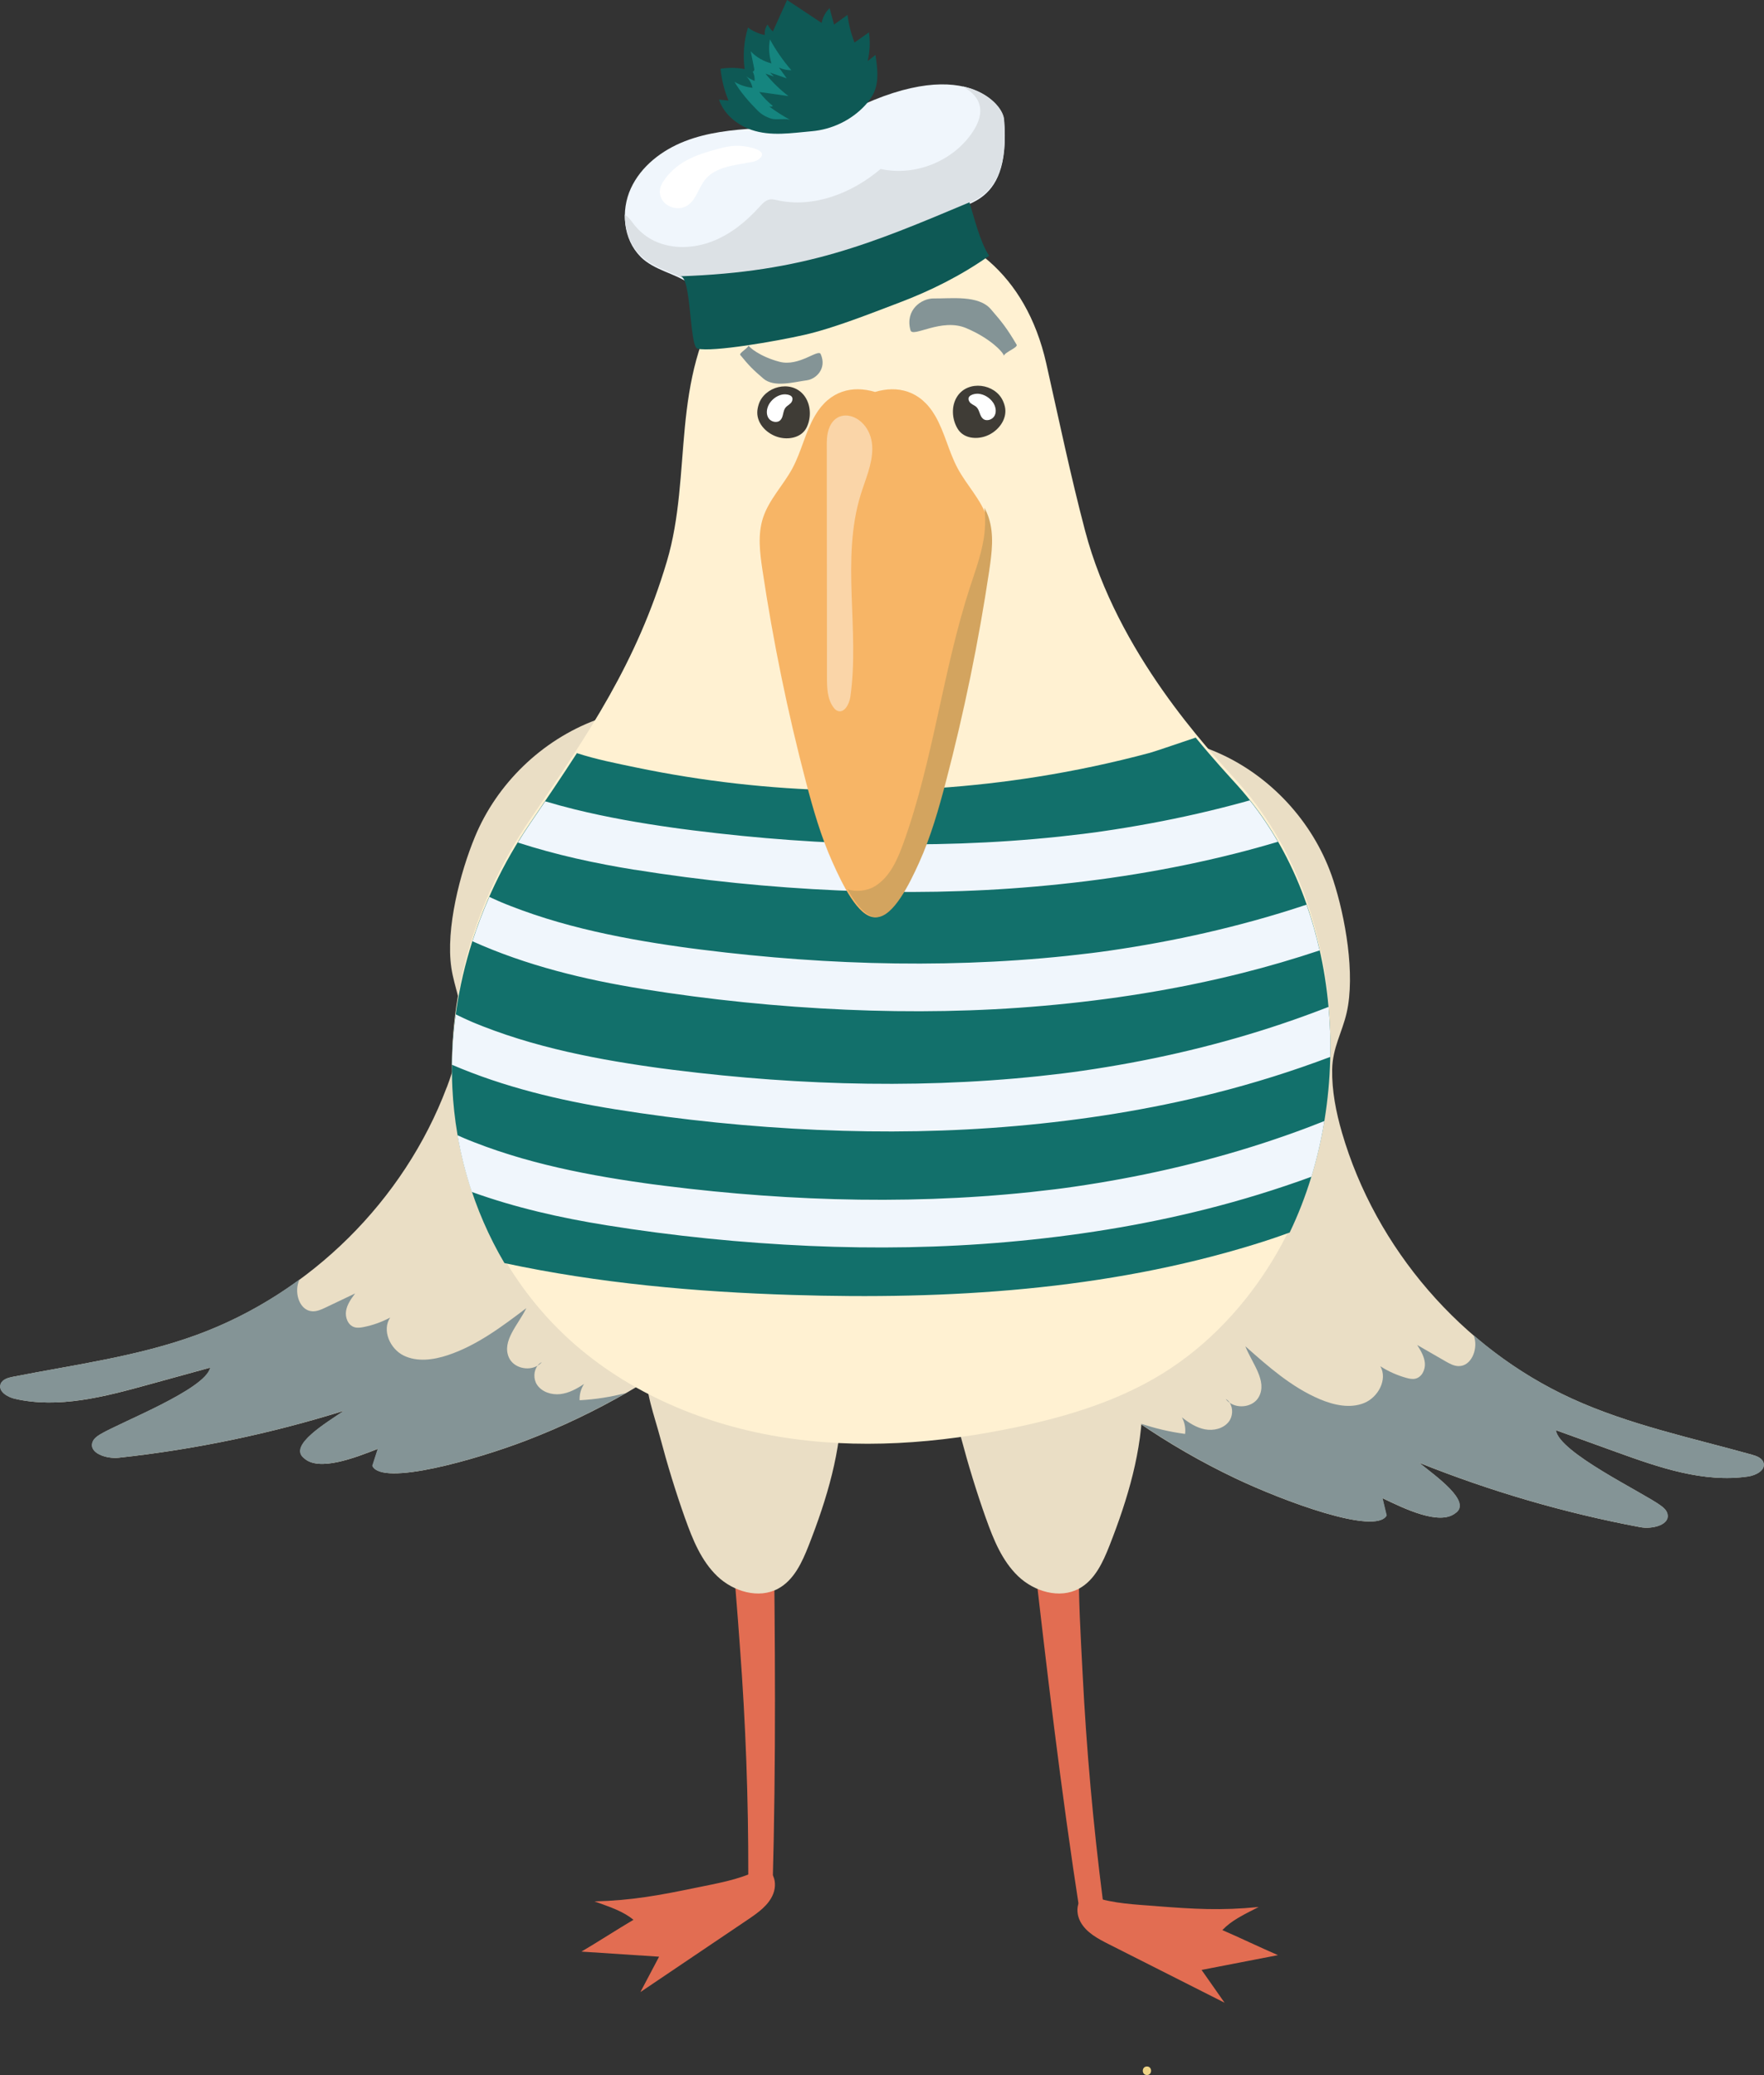 <?xml version="1.0" encoding="UTF-8"?><svg xmlns="http://www.w3.org/2000/svg" viewBox="0 0 664.51 781.48"><rect x="0" y="0" width="664.51" height="781.48" fill="#333333" stroke="none"/><defs><style>.d{fill:#f7b566;}.e{fill:#efd486;}.f{fill:#f0f6fc;}.g{fill:#eadec5;}.h{fill:#fff;}.i{fill:#fff1d2;}.j{fill:#849496;}.k{fill:#d3a45f;}.l{fill:#dce1e5;}.m{fill:#e26d52;}.n{fill:#15857f;}.o{fill:#12706b;}.p{fill:#0e5955;}.q{fill:#3f3c36;}.r{opacity:.43;}</style></defs><g id="a"/><g id="b"><g id="c"><g><g><path class="g" d="M168.27,409.55c-16.07,42.6-51.35,77.53-94.1,93.18-22.27,8.15-46.02,11.21-69.29,15.79-1.82,.36-3.94,.96-4.57,2.71-1.01,2.75,2.5,4.92,5.36,5.57,16.53,3.76,33.68-.77,50.02-5.27,7.86-2.16,15.72-4.33,23.58-6.49-1.75,8.29-34.38,20.78-41.59,25.23-1.08,.67-2.18,1.47-2.67,2.65-1.77,4.28,5.08,6.57,9.69,6.08,28.81-3.11,57.31-9.06,84.96-17.72-6.49,4.49-21.29,13.13-14.99,17.95,5.56,5.03,18.97-.17,27.74-3.6-.69,2.14-1.38,4.27-2.07,6.41,3.56,7.88,39.31-2.42,57.72-9.46,53.24-20.37,99.78-57.83,131.05-105.5,10.13-15.44,18.84-32.4,20.88-50.75,2.49-22.46-5.3-44.96-16.45-64.62-11.02-19.43-26.02-37.41-46.04-47.33-19.41-9.62-42.82-10.8-63.1-3.2-20.28,7.6-37.15,23.88-45.45,43.89-5.62,13.54-11.11,34.69-8.92,49.41,1.12,7.57,4.26,13.49,3.78,21.63-.47,8.03-2.69,15.96-5.52,23.46Z"/><g><path class="j" d="M204.09,513c-.46,.55-1,.98-1.6,1.33,.42-.55,.95-1.01,1.6-1.33Z"/><path class="j" d="M197.93,542.58c-18.41,7.04-54.16,17.34-57.72,9.46,.69-2.14,1.38-4.27,2.07-6.41-8.77,3.43-22.18,8.64-27.74,3.6-6.3-4.83,8.5-13.46,14.99-17.95-27.65,8.67-56.15,14.61-84.96,17.72-4.61,.5-11.45-1.79-9.69-6.08,.49-1.18,1.58-1.98,2.67-2.65,7.21-4.45,39.84-16.94,41.59-25.23-7.86,2.16-15.72,4.33-23.58,6.49-16.34,4.5-33.5,9.03-50.02,5.27-2.86-.65-6.37-2.82-5.36-5.57,.64-1.74,2.75-2.35,4.57-2.71,23.27-4.57,47.02-7.63,69.29-15.79,13.85-5.07,26.91-12.17,38.79-20.89-.14,.34-.28,.68-.4,1.03-1.51,4.43,.5,10.66,5.17,10.97,1.79,.12,3.49-.67,5.11-1.44,3.69-1.76,7.38-3.51,11.06-5.27-1.48,2-3.01,4.11-3.41,6.57-.4,2.46,.72,5.36,3.1,6.12,1.13,.36,2.36,.19,3.52-.04,3.49-.69,6.87-1.9,10.01-3.58-3.2,4.74-.1,11.74,5.02,14.29,5.12,2.54,11.28,1.68,16.71-.13,10.94-3.65,20.35-10.74,29.55-17.7-2.99,6.18-9.36,12.36-6.55,18.62,1.74,3.89,7.23,5.16,10.78,3.06-1.51,1.96-1.61,5.07-.18,7.2,1.83,2.73,5.44,3.86,8.71,3.5,3.27-.37,6.26-2,8.99-3.83-1.18,1.8-1.78,3.98-1.68,6.14,5.86-.31,11.68-1.22,17.36-2.69-12.1,6.93-24.73,12.95-37.76,17.93Z"/></g></g><g><path class="g" d="M505.51,426.5c12.71,43.72,45.16,81.29,86.57,100.22,21.57,9.86,45,14.76,67.85,21.13,1.79,.5,3.85,1.27,4.35,3.06,.79,2.82-2.88,4.71-5.78,5.14-16.77,2.46-33.52-3.39-49.46-9.14-7.67-2.77-15.34-5.54-23-8.31,1.1,8.4,32.66,23.39,39.5,28.39,1.03,.75,2.06,1.64,2.45,2.85,1.43,4.41-5.58,6.16-10.13,5.3-28.48-5.34-56.43-13.49-83.32-24.28,6.12,4.98,20.2,14.74,13.55,19.07-5.93,4.59-18.9-1.65-27.38-5.75,.52,2.18,1.04,4.37,1.57,6.55-4.16,7.58-39.01-5.48-56.81-13.93-51.49-24.45-94.98-65.42-122.44-115.37-8.9-16.18-16.27-33.77-16.86-52.22-.73-22.59,8.78-44.41,21.43-63.14,12.5-18.52,28.85-35.27,49.58-43.6,20.1-8.08,43.53-7.44,63.16,1.72,19.63,9.16,35.17,26.7,41.9,47.29,4.55,13.93,8.37,35.45,5.05,49.95-1.71,7.46-5.3,13.12-5.45,21.27-.15,8.05,1.44,16.12,3.68,23.82Z"/><g><path class="j" d="M461.75,526.85c.41,.58,.92,1.06,1.49,1.45-.38-.58-.87-1.08-1.49-1.45Z"/><path class="j" d="M465.59,556.82c17.8,8.45,52.65,21.5,56.81,13.93-.52-2.18-1.04-4.37-1.57-6.55,8.48,4.1,21.44,10.34,27.38,5.75,6.65-4.33-7.43-14.08-13.55-19.07,26.89,10.79,54.84,18.94,83.32,24.28,4.55,.85,11.56-.9,10.13-5.3-.39-1.21-1.42-2.1-2.45-2.85-6.84-5-38.4-19.99-39.5-28.39,7.67,2.77,15.34,5.54,23,8.31,15.94,5.76,32.69,11.61,49.46,9.14,2.9-.43,6.57-2.31,5.78-5.14-.5-1.79-2.56-2.56-4.35-3.06-22.85-6.37-46.28-11.27-67.85-21.13-13.41-6.13-25.88-14.23-37.04-23.85,.12,.35,.23,.7,.32,1.06,1.16,4.53-1.33,10.59-6.01,10.54-1.79-.02-3.43-.94-4.98-1.83-3.54-2.04-7.08-4.08-10.62-6.12,1.32,2.11,2.68,4.33,2.89,6.82,.21,2.48-1.14,5.29-3.57,5.86-1.16,.27-2.37,0-3.51-.32-3.42-.96-6.71-2.43-9.7-4.35,2.82,4.97-.82,11.71-6.12,13.85-5.3,2.14-11.38,.79-16.65-1.43-10.62-4.49-19.46-12.29-28.08-19.95,2.5,6.39,8.37,13.05,5.08,19.07-2.04,3.74-7.61,4.58-10.99,2.21,1.36,2.07,1.22,5.18-.38,7.19-2.04,2.58-5.72,3.43-8.95,2.81-3.23-.62-6.09-2.48-8.66-4.52,1.04,1.89,1.47,4.11,1.2,6.25-5.82-.77-11.55-2.13-17.1-4.03,11.53,7.85,23.65,14.83,36.25,20.82Z"/></g></g><path class="e" d="M432.06,781.48c2.08,0,2.08-3.23,0-3.23s-2.08,3.23,0,3.23h0Z"/><path class="m" d="M262.42,710.89c-13.93,2.87-24.24,4.83-38.46,5.2,6.57,2.34,10.85,3.82,14.68,6.92-5.47,3.2-14.13,8.78-19.6,11.98,9.75,.64,19.49,1.28,29.24,1.92l-7.04,13.33,40.55-27.35c3.79-2.56,7.79-5.37,9.47-9.62,2.08-5.26-.84-11.53-6.58-8.58-6.25,3.21-15.17,4.73-22.26,6.2Z"/><path class="m" d="M281.88,706.03c0,2.9,.01,5.94,1.34,8.48,1.33,2.54,5.36-2.06,7.81-3.37,1.38-49.46,.91-92.61,.4-142.09-.05-5.29-.32-11.12-3.76-14.96-3.42-3.81-9.64-4.3-13.55-1.07-7.55,6.23-.57,16.87,.56,24.51,2.11,14.21,3.01,28.77,4.08,43.1,2.13,28.41,3.18,56.9,3.12,85.4Z"/><path class="m" d="M435.35,717.85c14.18,1.11,24.66,1.75,38.81,.34-6.22,3.15-10.29,5.15-13.7,8.7,5.83,2.49,15.12,6.94,20.95,9.43l-28.77,5.57c2.89,4.12,5.77,8.23,8.66,12.35-14.55-7.35-29.11-14.7-43.66-22.06-4.08-2.06-8.4-4.35-10.6-8.36-2.72-4.96-.61-11.55,5.46-9.34,6.61,2.41,15.64,2.8,22.86,3.36Z"/><path class="m" d="M415.43,715.45c.37,2.88,.73,5.9-.27,8.58-1,2.68-5.57-1.37-8.17-2.37-7.57-48.9-12.5-91.77-18.19-140.92-.61-5.25-1.08-11.07,1.86-15.31,2.91-4.21,9.02-5.47,13.31-2.76,8.27,5.24,2.68,16.66,2.51,24.39-.32,14.36,.62,28.92,1.35,43.27,1.44,28.45,3.98,56.85,7.6,85.12Z"/><path class="g" d="M258.13,571.95c2.8,7.86,6.04,15.89,12.07,21.66,6.03,5.77,15.59,8.66,22.93,4.69,5.96-3.22,9.02-9.93,11.5-16.23,6.86-17.47,12.4-35.81,12.42-54.58,0-4.31-.33-8.8-2.47-12.54-4.43-7.76-14.64-9.61-23.56-10.17-10.97-.69-22.19-.91-33.14,.14-7.35,.71-14,2.02-14.48,10.46-.49,8.41,3.18,18.02,5.29,26.01,2.73,10.31,5.86,20.52,9.43,30.57Z"/><path class="g" d="M371.46,571.95c2.8,7.86,6.04,15.89,12.07,21.66,6.03,5.77,15.59,8.66,22.93,4.69,5.96-3.22,9.02-9.93,11.5-16.23,6.86-17.47,12.4-35.81,12.42-54.58,0-4.31-.33-8.8-2.47-12.54-4.43-7.76-14.64-9.61-23.56-10.17-10.97-.69-22.19-.91-33.14,.14-7.35,.71-14,2.02-14.48,10.46-.48,8.41,3.18,18.02,5.29,26.01,2.73,10.31,5.86,20.52,9.43,30.57Z"/><path class="i" d="M272.73,112.5c-9.83,13.93-13.1,31.39-14.74,48.37-1.64,16.97-1.92,34.26-6.79,50.6-11.35,38.11-29.33,64.54-51.7,97.42-19.8,29.1-30.79,64.45-29.08,99.61s16.51,69.85,42.03,94.1c21.92,20.83,50.87,33.44,80.69,38.43,29.82,4.99,60.53,2.66,90.1-3.62,19.1-4.05,38.09-9.85,54.69-20.12,17.15-10.61,31.29-25.79,41.71-43.06,32.37-53.61,28.47-133.36-13.49-179.84-10.87-12.04-45.24-48.35-57.39-94.49-5.5-20.88-9.89-41.97-14.63-63.03-15.43-68.52-92.89-64.74-121.41-24.35Z"/><g><path class="q" d="M285.8,152.33c-.31,.97-.52,1.97-.53,2.98-.06,4.48,3.84,8.27,8.18,9.4,3.53,.92,7.78,.17,9.87-2.81,.53-.75,.89-1.6,1.17-2.48,1.15-3.65,.62-7.93-1.88-10.84-4.85-5.64-14.66-3.01-16.81,3.74Z"/><path class="h" d="M289.52,152.58c-.77,1.54-.95,3.5,.01,4.93,.96,1.43,3.26,1.93,4.46,.7,1.2-1.22,.86-3.35,1.92-4.69,.71-.88,1.95-1.31,2.41-2.34,1.1-2.5-2.14-2.9-3.73-2.57-2.13,.44-4.11,2.04-5.08,3.97Z"/></g><path class="j" d="M282,130.04c-.13,1.11-3.72,2.92-3.12,3.66,3.37,4.15,4.85,5.58,8.68,8.87,4.05,3.49,11.49,1.31,16.4,.65,3.46-.47,7.61-4.4,5.21-9.85-.93-2.12-8.11,4.8-15.48,2.89s-11.76-5.63-11.69-6.21Z"/><path class="j" d="M378.14,134.02c.39-1.44,5.46-3.13,4.82-4.22-3.63-6.12-5.32-8.29-9.72-13.37-4.66-5.38-14.89-3.95-21.48-4.03-4.65-.06-10.88,4.32-8.78,11.97,.82,2.97,11.62-4.75,20.96-.81,9.78,4.13,14.4,9.7,14.2,10.45Z"/><g><path class="q" d="M377.78,150.91c.42,.92,.75,1.89,.89,2.9,.6,4.44-2.81,8.68-6.98,10.32-3.39,1.34-7.7,1.11-10.14-1.59-.61-.68-1.08-1.48-1.46-2.32-1.58-3.49-1.57-7.8,.55-10.99,4.13-6.19,14.18-4.76,17.14,1.68Z"/><path class="h" d="M374.11,151.61c.95,1.44,1.37,3.36,.58,4.9-.78,1.54-3,2.31-4.35,1.23-1.33-1.07-1.26-3.22-2.48-4.42-.81-.79-2.09-1.06-2.67-2.03-1.4-2.35,1.77-3.13,3.39-3,2.17,.18,4.33,1.53,5.52,3.32Z"/></g><g><path class="o" d="M450.43,277.78c-8.14,2.75-15.7,5.32-17.24,5.74-13.92,3.73-28.03,6.74-42.26,9-50.08,7.98-101.61,6.86-151.27-3.47-7.44-1.55-15.05-3.04-22.34-5.41-5.56,8.65-11.51,17.4-17.82,26.67-19.8,29.1-30.79,64.45-29.08,99.61,1.13,23.06,7.88,45.92,19.6,65.77,35.53,7.62,72.11,10.87,108.5,12,58.59,1.83,118-1.75,174.02-19.04,4.45-1.37,8.9-2.85,13.3-4.48,25.45-53,19.38-125.09-19.68-168.36-3.41-3.77-9.12-9.93-15.73-18.02Z"/><g><g><path class="f" d="M498.91,422.19c-2.08,.83-4.16,1.64-6.25,2.43-11.3,4.26-22.81,7.98-34.46,11.18-11.77,3.24-23.68,5.95-35.68,8.17-5.96,1.1-11.95,2.09-17.95,2.96-1.36,.2-2.73,.37-4.09,.57-.21,.03-.41,.05-.62,.08-.86,.11-1.72,.22-2.58,.33-3.02,.37-6.04,.72-9.06,1.04-24.49,2.58-49.16,3.36-73.77,2.66-12.22-.35-24.42-1.06-36.6-2.11-6.08-.52-12.15-1.13-18.21-1.81-3.13-.35-6.26-.73-9.39-1.12-1.29-.16-2.58-.33-3.87-.5h.06c-.05,0-.11,0-.16-.01-.08,0-.15-.02-.23-.03-.07,0-.14-.02-.23-.03-.13-.02-.25-.03-.38-.05-.89-.12-1.77-.24-2.66-.37-12.42-1.75-24.8-3.9-36.98-6.9-6.17-1.52-12.29-3.26-18.32-5.29-2.95-.99-5.88-2.05-8.78-3.18-.73-.28-1.45-.57-2.17-.86-.3-.12-2.2-.93-1.09-.44,1.15,.5-.18-.08-.46-.2-.31-.13-.61-.27-.92-.4-.58-.25-1.15-.51-1.72-.77,1.25,7.24,3.06,14.39,5.39,21.36,16.36,5.91,33.44,9.77,50.64,12.53,25.33,4.07,50.95,6.66,76.58,7.79,24.83,1.09,49.74,.71,74.5-1.47,25.16-2.21,50.23-6.16,74.74-12.33,13.48-3.39,26.78-7.48,39.84-12.25,2.08-6.83,3.7-13.84,4.87-20.95Z"/><path class="f" d="M239.13,327.55c25.33,4.07,50.95,6.66,76.58,7.79,24.83,1.09,49.74,.71,74.5-1.47,25.16-2.21,50.23-6.16,74.74-12.33,5.52-1.39,11-2.9,16.45-4.52-3.16-5.47-6.69-10.7-10.61-15.61-.62,.17-1.23,.36-1.84,.53-11.77,3.24-23.68,5.95-35.68,8.17-5.96,1.1-11.95,2.09-17.95,2.96-1.36,.2-2.73,.37-4.09,.57-.21,.03-.41,.05-.62,.08-.86,.11-1.72,.22-2.58,.33-3.02,.37-6.04,.72-9.06,1.04-24.49,2.58-49.16,3.36-73.77,2.66-12.22-.35-24.42-1.06-36.6-2.11-6.08-.52-12.15-1.13-18.21-1.81-3.13-.35-6.26-.73-9.39-1.12-1.29-.16-2.58-.33-3.87-.5h.06c-.05,0-.11,0-.16-.01-.08-.01-.15-.02-.23-.03-.07,0-.14-.02-.23-.03-.13-.02-.25-.03-.38-.05-.89-.12-1.77-.24-2.66-.37-12.42-1.75-24.8-3.9-36.98-6.9-3.75-.92-7.47-1.94-11.17-3.04-1.93,2.85-3.89,5.74-5.89,8.68-1.52,2.24-2.99,4.52-4.41,6.84,14.33,4.66,29.15,7.87,44.05,10.27Z"/><path class="f" d="M471.95,346.84c-11.77,3.24-23.68,5.95-35.68,8.17-5.96,1.1-11.95,2.09-17.95,2.96-1.36,.2-2.72,.37-4.09,.57-.21,.03-.41,.05-.62,.08-.86,.11-1.72,.22-2.58,.33-3.02,.37-6.04,.72-9.06,1.04-24.49,2.58-49.16,3.36-73.77,2.66-12.22-.35-24.42-1.06-36.6-2.11-6.08-.52-12.15-1.13-18.21-1.81-3.13-.35-6.26-.73-9.39-1.12-1.29-.16-2.58-.33-3.87-.5h.06c-.05,0-.11,0-.16-.01-.08,0-.15-.02-.23-.03-.07,0-.14-.02-.23-.03-.13-.02-.25-.03-.38-.05-.89-.12-1.77-.24-2.66-.37-12.42-1.75-24.8-3.9-36.98-6.9-6.17-1.52-12.29-3.26-18.32-5.29-2.95-.99-5.88-2.05-8.78-3.18-.73-.28-1.45-.57-2.17-.86-.3-.12-2.2-.93-1.09-.44,1.15,.5-.18-.08-.46-.2-.31-.13-.61-.27-.92-.4-.81-.36-1.63-.72-2.44-1.09-.35-.16-.68-.33-1.03-.49-2.41,5.46-4.54,11.04-6.37,16.72,20.33,9.14,42.15,14.45,64.15,17.98,25.33,4.07,50.95,6.66,76.58,7.79,24.83,1.09,49.74,.71,74.5-1.47,25.16-2.21,50.23-6.16,74.74-12.33,9.83-2.47,19.56-5.32,29.18-8.53-1.32-5.86-2.95-11.61-4.92-17.23-6.7,2.23-13.45,4.28-20.26,6.15Z"/><path class="f" d="M308.21,425.53c24.83,1.09,49.74,.71,74.5-1.47,25.16-2.21,50.23-6.16,74.74-12.33,14.81-3.73,29.39-8.3,43.67-13.69,.13-6.29-.09-12.59-.66-18.84-1.51,.59-3.03,1.18-4.55,1.75-11.3,4.26-22.81,7.98-34.46,11.18-11.77,3.24-23.68,5.95-35.68,8.17-5.96,1.1-11.95,2.09-17.95,2.96-1.36,.2-2.73,.37-4.09,.57-.21,.03-.41,.05-.62,.08-.86,.11-1.72,.22-2.58,.33-3.02,.37-6.04,.72-9.06,1.04-24.49,2.58-49.16,3.36-73.77,2.66-12.22-.35-24.42-1.06-36.6-2.11-6.08-.52-12.15-1.13-18.21-1.81-3.13-.35-6.26-.73-9.39-1.12-1.29-.16-2.58-.33-3.87-.5h.06c-.05,0-.11,0-.16-.01-.08,0-.15-.02-.23-.03-.07,0-.14-.02-.23-.03-.13-.02-.25-.03-.38-.05-.89-.12-1.77-.24-2.66-.37-12.42-1.75-24.8-3.9-36.98-6.9-6.17-1.52-12.29-3.26-18.32-5.29-2.95-.99-5.88-2.05-8.78-3.18-.73-.28-1.45-.57-2.17-.86-.3-.12-2.2-.93-1.09-.44,1.15,.5-.18-.08-.46-.2-.31-.13-.61-.27-.92-.4-.81-.36-1.63-.72-2.44-1.09-1.07-.49-2.13-1-3.18-1.52-.86,6.29-1.35,12.63-1.43,18.97,19.53,8.39,40.37,13.38,61.37,16.75,25.33,4.07,50.95,6.66,76.58,7.79Z"/></g><polygon class="i" points="517.98 169.92 517.98 169.92 517.98 169.92 517.98 169.92"/></g></g><g><path class="d" d="M371.84,195.07c-2.22-6.88-7.61-12.23-11.04-18.6-3.44-6.37-4.9-13.69-8.55-19.94-5.6-9.59-14.27-11.41-22.62-8.92-8.36-2.5-17.02-.68-22.62,8.92-3.65,6.25-5.11,13.57-8.55,19.94-3.44,6.36-8.82,11.71-11.04,18.6-2.04,6.32-1.17,13.17-.18,19.74,4.01,26.8,9.47,53.39,16.35,79.6,2.72,10.35,5.67,20.68,10.07,30.44,3.61,8,9.53,20.61,15.99,20.61,6.37-.29,12.38-12.61,15.99-20.61,4.4-9.75,7.35-20.09,10.07-30.44,6.88-26.21,12.34-52.8,16.35-79.6,.98-6.57,1.86-13.42-.18-19.74Z"/><path class="k" d="M372.66,214.8c.98-6.57,1.86-13.42-.18-19.74-.43-1.33-.98-2.6-1.61-3.83,.27,2.83,.34,5.68,.09,8.53-.63,7.34-3.27,14.33-5.55,21.33-10.33,31.71-13.82,65.41-25.2,96.75-2.22,6.1-5.05,12.49-10.57,15.89-3.03,1.86-7.05,2.25-10.39,1.21,3.18,5.62,6.99,10.51,11.01,10.51,6.37-.29,12.38-12.61,15.99-20.61,4.4-9.75,7.35-20.09,10.07-30.44,6.88-26.21,12.34-52.8,16.35-79.6Z"/></g><g class="r"><path class="h" d="M311.45,166.75l.07,88.24c0,3.95,.1,8.21,2.44,11.4,.39,.53,.86,1.04,1.47,1.3,2.56,1.1,4.51-2.49,4.9-5.24,3.61-25.31-3.64-51.88,3.94-76.3,1.75-5.63,4.29-11.16,4.33-17.06,.11-13.86-17.15-18.57-17.14-2.34Z"/></g><path class="f" d="M241.27,96.64c-6.53-6.49-7.47-17.32-3.63-25.68,3.84-8.37,11.7-14.38,20.27-17.74,8.57-3.36,17.87-4.34,27.06-4.88s19.48,2.09,27.48-2.46c48.38-27.51,65.21-7.51,65.78-.5,2.86,34.8-18.11,30.25-22.24,36.1-3.63,5.14-4.37,11.99-10.02,14.76-9.25,4.52-19.36,6.99-29.46,8.96-10.58,2.06-21.26,3.62-32,4.66-7.65,.74-17.82,1.81-24.5-2.89-5.9-4.16-13.5-5.07-18.77-10.31Z"/><path class="l" d="M362.7,32.54c.97,.85,11.52,5.35,3.74,17.11-7.32,11.06-21.76,16.88-34.7,13.98-10.7,9.1-25.2,14.82-38.91,11.78-.91-.2-1.84-.44-2.77-.31-1.65,.24-2.87,1.6-3.99,2.84-4.96,5.49-10.86,10.29-17.76,12.96-6.9,2.67-14.88,3.03-21.6-.07-2.96-1.37-5.55-3.44-7.61-5.96-1.18-1.44-2.17-3.09-3.72-3.99-.03,5.69,1.87,11.33,5.88,15.32,5.27,5.24,12.87,6.16,18.77,10.31,6.67,4.7,16.85,3.64,24.5,2.89,10.73-1.04,21.41-2.6,32-4.66,10.1-1.97,20.21-4.43,29.46-8.96,5.65-2.76,6.39-9.62,10.02-14.76,4.13-5.84,25.1-1.3,22.24-36.1-.29-3.54-5.02-10.02-15.54-12.4Z"/><path class="p" d="M372.63,96.32c-3.39-4.96-5.66-14.38-7.43-20.12-37.25,15.67-62.4,26.31-109.01,27.85,4.31-.35,3.45,26.53,6.58,27.27,5.66,1.35,29.52-2.77,40.23-5.2,11.09-2.52,25.07-8.1,35.72-12.13,11.96-4.52,23.47-10.28,33.92-17.68Z"/><path class="p" d="M283.02,48.89c-5.43-1.88-10.34-5.92-12.16-11.37,1.19,.12,2.39,.24,3.58,.36-1.59-3.82-2.61-7.87-3.02-11.99,3.01-.48,6.1-.44,9.09,.12-.71-5.22-.28-10.6,1.26-15.64,1.87,1.4,4.05,2.36,6.34,2.8-.18-1.38,.21-2.82,1.05-3.92,.49,.98,1.17,1.87,1.99,2.6,1.78-3.95,3.56-7.9,5.34-11.85l13.02,8.63c.4-2.11,1.46-4.08,3.01-5.57l1.67,6.2,5.07-3.65c.45,3.56,1.34,7.07,2.63,10.41,1.82-1.28,3.63-2.56,5.45-3.83,.52,3.6,.35,7.29-.49,10.82,.98-.77,1.96-1.54,2.94-2.32,.71,4.7,1.39,9.68-.51,14.04-.8,1.84-2.03,3.47-3.4,4.95-5.17,5.59-12.48,9.08-20.05,9.74-7.61,.66-15.41,2.03-22.84-.54Z"/><path class="h" d="M250.74,67.09c-1.17,1.52-2.22,3.28-2.2,5.2,.01,1.09,.38,2.16,.98,3.08,1.93,2.98,6.38,3.96,9.38,2.05,3.38-2.14,4.22-6.67,6.74-9.78,3.99-4.92,11.13-5.38,17.35-6.58,.99-.19,2.02-.43,2.82-1.05,4.59-3.59-4.77-4.91-6.57-5.05-3.24-.24-5.87,.33-8.96,1.17-7.66,2.07-14.49,4.4-19.55,10.95Z"/><path class="n" d="M276.72,30.83c2.06,1.22,4.38,1.99,6.76,2.23-.34-1.64-1.19-3.18-2.4-4.33,.98,.71,2.05,1.3,3.18,1.75,.1-1.26-.17-2.56-.78-3.67,.22,.47,.76-.3,.66-.81-.44-2.22-.89-4.43-1.33-6.65,2.1,2.2,4.85,3.79,7.8,4.52-.92-2.9-1.12-6.03-.57-9.03,2.27,4.14,4.97,8.04,8.06,11.61-1.6,.02-3.19-.32-4.64-.98,.97,1.34,1.93,2.69,2.9,4.03-2.08-.72-4.16-1.43-6.24-2.14,.45,.48,.91,.96,1.36,1.45-1.04-.35-2.08-.71-3.12-1.06,2.53,3.14,5.44,5.98,8.65,8.44-3.66-.52-7.33-1.03-10.99-1.55,1.48,1.96,3.21,3.74,5.13,5.26-.45,.36-1.15,.37-1.61,.03,2.61,1.95,5.36,3.72,8.22,5.28-1.37-.75-5.31,.06-7.16-.51-2.05-.63-3.73-1.58-5.23-3.09-3.15-3.17-6.42-6.88-8.67-10.77Z"/></g></g></g></svg>